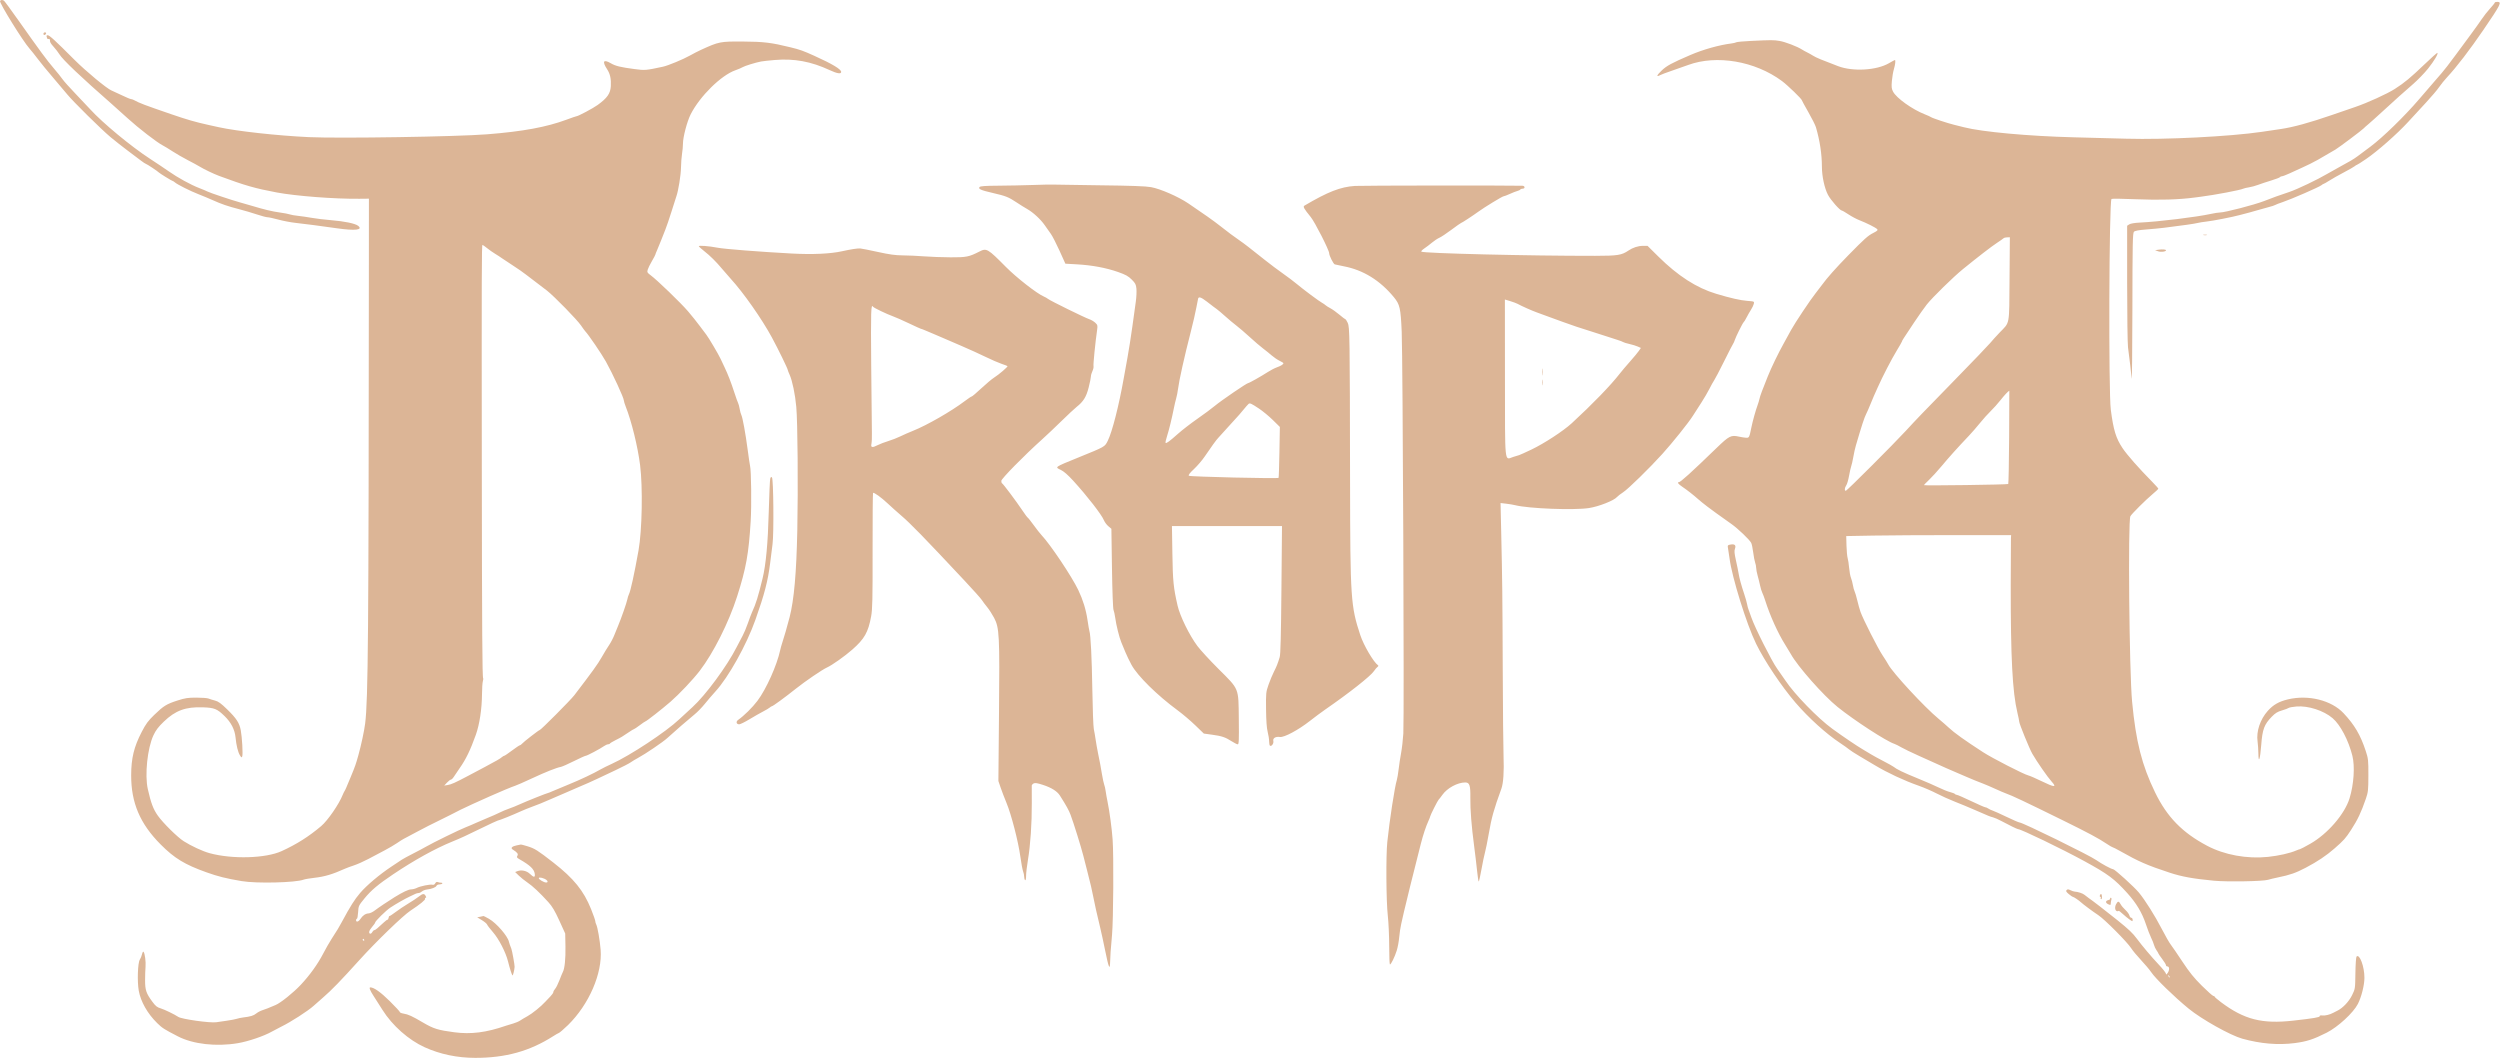<svg width="2623" height="1110" viewBox="0 0 2623 1110" fill="none" xmlns="http://www.w3.org/2000/svg">
<path fill-rule="evenodd" clip-rule="evenodd" d="M0.033 1.004C-1.029 2.723 24.072 43.266 30.957 50.951C32.681 52.876 36.641 57.843 39.757 61.988C42.873 66.134 50.067 74.911 55.744 81.494C61.421 88.077 68.06 95.935 70.496 98.957C76.409 106.288 106.305 135.802 116.075 143.951C120.361 147.526 128.187 153.689 133.467 157.646C138.746 161.603 145.162 166.44 147.723 168.396C150.285 170.351 152.705 171.951 153.102 171.951C153.862 171.951 165.707 179.811 166.566 180.885C167.28 181.778 180.559 189.951 181.295 189.951C181.632 189.951 182.619 190.579 183.487 191.347C186.027 193.594 199.848 200.528 208.283 203.788C212.564 205.443 219.216 208.215 223.066 209.949C232.458 214.178 238.889 216.387 250.65 219.424C256.074 220.825 264.528 223.317 269.437 224.961C274.345 226.606 279.42 227.951 280.714 227.952C282.007 227.952 287.116 229.057 292.066 230.408C297.016 231.758 305.116 233.303 310.066 233.842C319.645 234.884 336.374 237.071 353.566 239.529C372.631 242.255 381.097 241.287 375.834 236.984C372.801 234.504 361.51 232.147 347.066 230.979C340.466 230.445 331.466 229.358 327.066 228.563C322.666 227.769 316.212 226.829 312.723 226.475C309.234 226.12 305.339 225.435 304.067 224.951C302.795 224.468 298.086 223.57 293.603 222.956C285.524 221.85 277.57 219.947 264.066 215.888C260.216 214.731 254.591 213.113 251.566 212.293C243.88 210.21 220.032 202.234 217.862 201.021C216.874 200.47 212.916 198.808 209.066 197.329C200.274 193.952 186.19 186.228 177.066 179.78C173.216 177.06 164.441 171.182 157.566 166.72C137.608 153.766 107.582 128.921 94.566 114.591C91.541 111.261 84.352 103.643 78.59 97.664C72.828 91.684 66.984 85.14 65.604 83.121C64.223 81.103 60.013 75.851 56.247 71.451C49.072 63.067 42.728 54.462 19.386 21.451C11.608 10.451 4.754 1.12 4.155 0.716C2.589 -0.34 0.786 -0.214 0.033 1.004ZM2617.56 2.701C2617.56 3.114 2615.31 5.926 2612.57 8.951C2609.82 11.976 2605.93 16.926 2603.92 19.951C2601.91 22.976 2596.28 30.851 2591.41 37.451C2565.02 73.244 2566.16 71.763 2555.06 84.451C2552.65 87.201 2545.09 95.976 2538.26 103.951C2522.79 122.017 2500.12 144.111 2487.03 153.883C2481.55 157.97 2475.49 162.491 2473.57 163.928C2469.53 166.938 2465.1 169.571 2454.57 175.217C2450.44 177.427 2444.59 180.708 2441.57 182.508C2431.75 188.346 2410.27 198.601 2402.07 201.361C2389.39 205.626 2386.71 206.594 2375.57 210.909C2365.01 215 2334.36 222.951 2329.15 222.951C2327.61 222.951 2323.36 223.609 2319.71 224.414C2304.6 227.741 2264.8 232.611 2245.13 233.539C2239.69 233.796 2235.34 234.525 2234 235.405L2231.79 236.848V297.15C2231.79 330.315 2232.21 360.601 2232.71 364.451C2234.49 377.992 2235.84 389.527 2236.51 396.951C2236.88 401.076 2237.24 368.498 2237.31 324.556C2237.41 254.772 2237.62 244.47 2238.94 243.152C2239.98 242.109 2243.94 241.376 2251.76 240.78C2257.98 240.306 2266.44 239.494 2270.57 238.977C2291.18 236.392 2302.39 234.791 2305.57 233.98C2307.49 233.488 2311.77 232.8 2315.07 232.452C2321.68 231.754 2342.54 227.664 2350.19 225.565C2352.87 224.828 2357.32 223.659 2360.07 222.967C2362.82 222.274 2367.09 221.066 2369.57 220.281C2372.04 219.496 2376.74 218.186 2380 217.371C2383.27 216.555 2386.42 215.541 2387 215.117C2387.59 214.694 2391.22 213.298 2395.07 212.017C2403.92 209.068 2433.55 196.154 2435.64 194.326C2436.51 193.57 2437.52 192.951 2437.87 192.951C2438.23 192.951 2440.93 191.415 2443.86 189.537C2446.8 187.66 2453.67 183.776 2459.13 180.907C2464.6 178.037 2469.78 175.073 2470.64 174.32C2471.51 173.567 2472.52 172.951 2472.87 172.951C2473.23 172.951 2477.53 170.222 2482.42 166.886C2494.47 158.679 2515 140.588 2526.57 127.996C2531.79 122.307 2540.48 112.882 2545.88 107.051C2551.27 101.221 2557.21 94.201 2559.07 91.451C2560.93 88.701 2564.75 83.976 2567.57 80.951C2577.52 70.26 2591.37 52.205 2605.36 31.7C2624 4.376 2625.2 1.951 2620.07 1.951C2618.69 1.951 2617.56 2.288 2617.56 2.701ZM45.566 35.534C45.566 37.3 47.719 36.993 48.337 35.139C48.555 34.485 48.02 33.951 47.149 33.951C46.278 33.951 45.566 34.663 45.566 35.534ZM48.959 38.533C49.293 39.403 49.566 40.303 49.566 40.533C49.566 40.763 50.241 40.951 51.066 40.951C51.891 40.951 52.513 41.288 52.448 41.701C52.108 43.85 52.904 45.369 56.387 49.223C58.488 51.549 61.159 55.026 62.322 56.951C65.744 62.618 85.527 81.417 117.042 108.951C120.504 111.976 128.141 118.833 134.013 124.189C145.186 134.38 164.58 149.37 170.566 152.441C172.491 153.428 177.216 156.297 181.066 158.816C184.916 161.336 192.116 165.483 197.066 168.033C202.016 170.583 207.641 173.642 209.566 174.83C213.918 177.517 224.285 182.483 229.864 184.553C256.973 194.612 267.658 197.68 290.431 201.945C310.579 205.718 351.275 208.823 377.066 208.555L387.066 208.451L387.021 281.451C386.782 668.655 386.251 733.752 383.123 759.082C382.181 766.711 378.928 781.927 375.989 792.451C373.37 801.83 372.542 804.188 368.084 814.951C362.901 827.464 362.464 828.462 361.516 829.951C360.991 830.776 360.115 832.576 359.57 833.951C355.652 843.831 343.905 860.877 336.965 866.752C324.052 877.684 311.358 885.72 295.566 892.96C278.825 900.635 243.679 901.651 219.896 895.146C212.587 893.147 200.571 887.587 192.678 882.551C186.105 878.357 170.935 863.354 165.571 855.741C160.793 848.961 158.423 842.674 155.093 827.951C151.735 813.102 154.663 785.033 160.979 771.51C163.488 766.139 166.076 762.721 171.799 757.217C184.101 745.385 194.692 741.496 212.901 742.125C224.971 742.542 227.821 743.702 235.719 751.413C242.431 757.966 246.289 765.449 247.097 773.48C247.972 782.179 249.626 789.001 251.678 792.376C253.239 794.943 253.571 795.101 254.163 793.558C255.013 791.344 253.981 773.334 252.587 766.027C251.141 758.448 248.041 753.707 238.382 744.3C231.798 737.887 229.058 735.907 225.539 735.016C223.079 734.392 220.032 733.448 218.769 732.917C217.506 732.386 211.773 731.951 206.031 731.951C197.174 731.951 194.185 732.404 186.328 734.938C174.71 738.685 171.597 740.607 161.842 750.05C155.394 756.293 153.036 759.498 148.634 768.009C140.531 783.673 137.659 795.528 137.624 813.451C137.568 842.339 146.917 864.265 168.558 886.001C183.013 900.519 193.866 907.124 216.576 915.223C228.912 919.622 236.966 921.633 253.566 924.46C269.066 927.1 310.117 926.13 318.566 922.925C319.941 922.403 324.952 921.547 329.701 921.022C340.469 919.831 349.034 917.282 362.066 911.388C363.716 910.642 367.894 909.104 371.35 907.969C374.806 906.835 381.556 903.836 386.35 901.305C391.144 898.774 398.891 894.68 403.566 892.207C408.241 889.734 414.091 886.295 416.566 884.564C419.041 882.833 422.191 880.839 423.566 880.133C424.941 879.426 431.466 875.954 438.066 872.417C444.666 868.879 454.341 863.95 459.566 861.463C464.791 858.976 470.416 856.185 472.066 855.262C476.52 852.77 489.231 846.555 496.066 843.527C501.755 841.006 503.926 840.031 514.566 835.213C523.426 831.201 538.111 825.092 540.566 824.396C541.941 824.006 549.789 820.556 558.006 816.729C572.751 809.862 583.69 805.514 588.566 804.583C589.941 804.321 596.088 801.596 602.227 798.528C608.365 795.461 613.933 792.951 614.599 792.951C615.961 792.951 629.643 785.707 633.72 782.826C635.18 781.795 637.066 780.951 637.911 780.951C638.756 780.951 639.691 780.558 639.988 780.077C640.285 779.596 642.899 778.023 645.797 776.581C651.671 773.658 652.999 772.865 659.818 768.201C662.432 766.413 664.866 764.951 665.227 764.951C665.589 764.951 668.268 763.151 671.182 760.951C674.096 758.751 676.729 756.951 677.032 756.951C678.018 756.951 694.613 743.982 703.452 736.303C712.592 728.364 727.01 713.121 734.118 703.884C748.433 685.28 764.703 652.939 773.324 625.951C782.833 596.183 785.544 581.156 787.631 546.65C788.625 530.213 788.188 493.124 786.949 488.759C786.684 487.829 785.589 480.404 784.514 472.259C782.185 454.613 779.139 437.903 777.779 435.317C777.24 434.291 776.465 431.443 776.058 428.989C775.652 426.536 774.934 423.836 774.463 422.989C773.992 422.143 772.217 417.176 770.518 411.951C766.973 401.049 763.706 392.612 760.258 385.451C758.933 382.701 757.028 378.651 756.024 376.451C753.968 371.949 743.227 353.782 741.07 351.159C740.298 350.22 737.281 346.203 734.366 342.232C731.451 338.262 725.852 331.259 721.924 326.671C714.354 317.828 689.395 293.742 682.704 288.821C679.101 286.171 678.801 285.618 679.553 282.995C680.01 281.401 682 277.34 683.975 273.971C685.95 270.601 687.566 267.56 687.566 267.213C687.566 266.866 688.393 264.753 689.403 262.517C690.413 260.281 692.271 255.751 693.532 252.451C694.792 249.151 696.837 243.976 698.075 240.951C699.314 237.926 702.226 229.376 704.548 221.951C706.869 214.526 709.17 207.326 709.661 205.951C711.757 200.073 714.369 183.797 714.5 175.79C714.578 171.027 715.072 164.502 715.598 161.29C716.124 158.079 716.557 153.342 716.56 150.765C716.569 143.818 720.89 127.367 724.654 119.951C734.302 100.941 756.627 78.941 771.566 73.721C774.591 72.665 777.966 71.23 779.066 70.535C781.202 69.183 792.779 65.609 798.566 64.514C800.491 64.15 806.991 63.441 813.011 62.939C833.299 61.246 851.107 64.532 870.405 73.529C878.316 77.218 882.566 77.891 882.566 75.457C882.566 72.671 873.342 67.13 854.566 58.639C842.517 53.189 839.624 52.159 829.066 49.56C809.352 44.707 801.109 43.711 779.566 43.578C755.631 43.43 754.392 43.674 735.566 52.265C732.541 53.646 727.259 56.362 723.828 58.302C716.837 62.254 700.907 68.842 695.566 69.988C677.437 73.88 676.804 73.933 665.714 72.47C651.012 70.531 645.766 69.248 640.888 66.395C633.056 61.814 631.525 64.366 637.056 72.782C640.149 77.488 641.331 82.934 640.881 90.41C640.414 98.158 637.135 102.835 627.034 110.155C622.283 113.597 606.604 121.945 604.868 121.956C604.427 121.959 599.823 123.541 594.638 125.472C573.448 133.362 548.671 137.941 511.066 140.914C479.369 143.421 356.295 145.371 324.066 143.878C291.132 142.352 248.496 137.657 229.566 133.473C228.191 133.169 223.241 132.075 218.566 131.043C205.011 128.05 196.099 125.485 180.066 119.963C150.387 109.739 146.833 108.391 140.33 104.887C139.375 104.372 138.025 103.947 137.33 103.942C136.635 103.938 132.241 102.088 127.566 99.833C122.891 97.577 118.135 95.373 116.997 94.935C112.238 93.103 90.141 74.79 77.96 62.584C58.019 42.602 51.861 36.951 50.028 36.951C48.911 36.951 48.554 37.478 48.959 38.533ZM1836.99 42.943C1829.25 43.312 1822.37 43.951 1821.71 44.362C1821.04 44.774 1818.83 45.315 1816.78 45.565C1804.06 47.124 1786.95 51.924 1773.57 57.69C1753.86 66.179 1748.75 68.94 1743.47 73.952C1738.19 78.961 1737.4 81.181 1741.72 78.869C1743 78.184 1748.32 76.172 1753.55 74.397C1758.79 72.622 1766.75 69.818 1771.26 68.166C1801.09 57.231 1841.38 64.121 1869.57 84.978C1875.53 89.395 1890.57 103.935 1890.57 105.293C1890.57 105.612 1893.61 111.185 1897.33 117.677C1901.05 124.168 1904.61 131.273 1905.26 133.465C1909.41 147.658 1911.51 161.57 1911.55 175.091C1911.57 185.021 1914.28 197.502 1917.89 204.397C1920.83 210.01 1930.52 220.951 1932.54 220.951C1933.03 220.951 1936.13 222.746 1939.43 224.94C1942.73 227.134 1947.83 229.855 1950.75 230.987C1958.45 233.971 1968.3 238.929 1969.58 240.465C1970.44 241.504 1969.56 242.35 1965.5 244.389C1959.9 247.204 1956.34 250.378 1939.12 267.951C1926.43 280.907 1916.67 291.891 1911.72 298.789C1909.89 301.353 1906.83 305.35 1904.93 307.67C1899.96 313.751 1883.16 338.935 1879.21 346.235C1877.36 349.654 1873.81 356.123 1871.32 360.611C1865.51 371.09 1858.59 385.421 1854.74 394.951C1849.11 408.886 1846.68 415.439 1846.05 418.451C1845.7 420.101 1844.83 423.026 1844.11 424.951C1842.08 430.377 1838.89 441.826 1837.55 448.451C1835.41 459.049 1835.2 459.469 1831.97 459.287C1830.37 459.197 1827.06 458.678 1824.61 458.133C1816.17 456.259 1814.28 457.204 1801.12 469.928C1773.82 496.317 1763.18 505.951 1761.33 505.951C1759.43 505.951 1760.92 507.916 1764.82 510.544C1770.06 514.08 1776.91 519.43 1781.56 523.613C1783.49 525.352 1787.95 528.952 1791.47 531.613C1797.48 536.158 1801.43 539.008 1816.79 549.9C1823.53 554.675 1835.53 566.149 1837.35 569.551C1837.96 570.693 1838.91 575.207 1839.46 579.582C1840.01 583.957 1840.93 588.784 1841.51 590.309C1842.09 591.834 1842.57 594.304 1842.57 595.798C1842.57 597.293 1843.26 600.976 1844.12 603.983C1844.97 606.99 1846.14 611.701 1846.71 614.45C1847.28 617.199 1848.32 620.574 1849.01 621.95C1849.71 623.326 1851.06 626.926 1852.02 629.951C1857.11 645.996 1865.39 664.331 1873.02 676.451C1875.44 680.301 1878.08 684.655 1878.88 686.126C1885.86 698.924 1913.21 729.899 1928.07 741.822C1945.88 756.123 1979.35 777.845 1987.62 780.468C1988.86 780.861 1992 782.437 1994.6 783.97C1997.2 785.504 2005.57 789.549 2013.2 792.959C2020.82 796.37 2029.99 800.495 2033.57 802.125C2040.63 805.346 2042.3 806.084 2053.57 810.926C2057.69 812.699 2062.53 814.781 2064.32 815.551C2070.13 818.054 2073.96 819.611 2080.07 821.95C2083.37 823.214 2089.44 825.81 2093.57 827.72C2097.69 829.629 2102.7 831.775 2104.71 832.489C2111.37 834.863 2123.6 840.641 2163.98 860.509C2191.15 873.873 2201.99 879.68 2210.59 885.469C2213.44 887.384 2216.13 888.951 2216.58 888.951C2217.02 888.951 2220.46 890.694 2224.23 892.825C2243.91 903.978 2253.02 907.954 2276.57 915.673C2289.25 919.831 2301.05 921.964 2322.9 924.047C2336.63 925.355 2374.34 924.721 2379.57 923.093C2381.49 922.493 2386.22 921.362 2390.07 920.579C2402.6 918.029 2408.75 915.885 2419.15 910.431C2431.35 904.032 2440.8 897.709 2449.38 890.197C2459.2 881.601 2461.12 879.451 2466.8 870.661C2473.73 859.951 2477.37 852.27 2482.29 837.951C2484.66 831.06 2484.87 829.072 2484.9 813.451C2484.93 797.479 2484.77 795.937 2482.14 787.951C2476.6 771.141 2470.44 760.619 2458.92 748.34C2446.12 734.693 2421.88 728.661 2400.44 733.792C2391.06 736.037 2385.13 739.416 2379.43 745.763C2371.36 754.751 2367.14 767.392 2368.65 778.032C2369.07 781.012 2369.45 786.578 2369.49 790.401C2369.61 801.877 2371.35 796.711 2372.5 781.483C2373.72 765.201 2375.62 760.105 2383.52 751.999C2387.26 748.161 2389.6 746.712 2394.19 745.396C2397.42 744.468 2400.59 743.291 2401.23 742.779C2401.87 742.268 2405.54 741.585 2409.38 741.263C2421.66 740.234 2438.02 745.509 2447.36 753.507C2455.51 760.479 2464.01 776.637 2468.1 792.903C2470.9 804.02 2469.64 823.021 2465.14 837.653C2460.07 854.151 2442.06 874.972 2424 885.234C2418.47 888.378 2413.58 890.951 2413.15 890.951C2412.72 890.951 2410.95 891.571 2409.22 892.328C2402.76 895.15 2390.72 897.881 2379.64 899.036C2357.57 901.337 2333.92 897.019 2315.67 887.355C2289.68 873.601 2273.66 857.172 2261.15 831.451C2247.27 802.918 2240.96 778.048 2237.02 736.424C2234 704.505 2232.54 546.328 2235.22 541.587C2236.69 538.993 2251.28 524.478 2258.48 518.451C2261.77 515.701 2264.48 513.143 2264.51 512.766C2264.54 512.389 2261.75 509.23 2258.32 505.746C2243.96 491.193 2231.75 477.33 2226.94 470.129C2220.05 459.801 2217.44 451.262 2214.66 429.951C2212.18 410.921 2212.84 211.274 2215.39 208.724C2215.79 208.324 2227.58 208.477 2241.59 209.063C2265.61 210.069 2286.07 209.464 2302.57 207.261C2305.04 206.93 2308.08 206.531 2309.32 206.373C2323.72 204.542 2350.76 199.418 2353.57 197.989C2354.39 197.569 2357.09 196.924 2359.57 196.557C2362.04 196.189 2366.32 195.031 2369.07 193.982C2371.82 192.934 2378 190.884 2382.81 189.426C2387.62 187.969 2391.81 186.366 2392.12 185.864C2392.43 185.362 2393.35 184.951 2394.17 184.951C2394.98 184.951 2398.67 183.555 2402.36 181.849C2406.05 180.142 2411.99 177.419 2415.57 175.798C2419.14 174.176 2422.85 172.422 2423.82 171.9C2424.78 171.378 2426.58 170.431 2427.82 169.796C2429.05 169.16 2430.74 168.28 2431.57 167.839C2433.42 166.848 2445.89 159.604 2450.38 156.91C2454.28 154.57 2478.61 136.28 2480.07 134.595C2480.62 133.959 2482.64 132.143 2484.57 130.559C2486.49 128.975 2492.78 123.353 2498.53 118.065C2514.38 103.516 2521.38 97.226 2531.53 88.451C2536.61 84.051 2543.81 76.626 2547.53 71.951C2553.95 63.865 2558.37 56.426 2557.36 55.411C2557.1 55.154 2550.91 60.677 2543.6 67.684C2529.1 81.575 2522.51 87.029 2512.57 93.359C2504.38 98.569 2484.13 107.794 2471.07 112.266C2465.57 114.149 2454.54 117.938 2446.57 120.686C2422.82 128.867 2406.21 133.421 2392.96 135.382C2387.52 136.186 2378.57 137.511 2373.07 138.326C2339.93 143.237 2271.64 146.699 2230.95 145.53C2218.92 145.184 2193.99 144.521 2175.57 144.056C2128.49 142.869 2079.53 138.389 2060.73 133.549C2057.62 132.746 2052.82 131.545 2050.07 130.88C2043.5 129.291 2027.34 123.928 2026.06 122.913C2025.51 122.475 2022.59 121.149 2019.56 119.965C2006.35 114.793 1989.75 102.942 1986.19 96.133C1984.63 93.15 1984.42 91.283 1984.95 85C1985.3 80.848 1986.26 75.242 1987.08 72.542C1988.51 67.804 1989.04 62.951 1988.12 62.951C1987.87 62.951 1985.06 64.472 1981.87 66.331C1968.97 73.843 1944.15 75.298 1928.65 69.451C1911.93 63.144 1905.58 60.502 1902.57 58.611C1900.64 57.403 1897.72 55.763 1896.07 54.968C1894.42 54.173 1891.94 52.803 1890.57 51.922C1885.58 48.728 1872.93 43.892 1867.07 42.938C1860.67 41.898 1858.86 41.898 1836.99 42.943ZM1084.07 194.076C1074.17 194.42 1057.68 194.758 1047.44 194.826C1033.56 194.919 1028.54 195.281 1027.74 196.242C1026.08 198.237 1029.07 199.573 1041.66 202.473C1055.25 205.602 1058.2 206.771 1066.57 212.354C1070.14 214.738 1075.12 217.846 1077.64 219.259C1083.9 222.778 1091.89 230.137 1096.15 236.312C1098.1 239.138 1101 243.251 1102.6 245.451C1104.19 247.651 1108.26 255.574 1111.65 263.057L1117.79 276.664L1129.93 277.345C1145.71 278.231 1160.63 281.01 1173.01 285.37C1181.1 288.217 1183.79 289.701 1187.4 293.312C1191.26 297.172 1191.91 298.435 1192.34 302.986C1192.62 305.865 1192.33 311.872 1191.71 316.336C1191.08 320.799 1189.44 332.695 1188.05 342.771C1186.66 352.847 1184.37 367.472 1182.94 375.271C1181.52 383.07 1179.75 392.826 1179.02 396.951C1173.87 425.909 1166.87 453.305 1162.28 462.451C1159.05 468.891 1159.8 468.466 1131.57 479.947C1106 490.341 1106.52 489.979 1112.96 493.007C1116.08 494.474 1120.42 498.248 1125.98 504.329C1140.59 520.308 1155.86 539.982 1158.29 545.951C1159.07 547.876 1161.14 550.656 1162.89 552.128L1166.07 554.805L1166.68 596.128C1167.03 620.262 1167.71 638.491 1168.3 639.951C1168.86 641.326 1169.65 644.926 1170.05 647.951C1171.11 655.838 1174.3 668.708 1176.49 673.951C1177.53 676.426 1179.49 681.151 1180.84 684.451C1182.2 687.751 1185.06 693.664 1187.19 697.591C1193.46 709.144 1214.09 729.476 1235.57 745.277C1240.79 749.121 1249.12 756.181 1254.07 760.965L1263.07 769.664L1271.57 770.824C1281.88 772.232 1285.6 773.472 1292.18 777.701C1294.96 779.488 1297.88 780.951 1298.65 780.952C1299.84 780.953 1300.02 776.79 1299.76 754.702C1299.37 721.073 1300.49 723.825 1278.38 701.774C1269.38 692.796 1259.44 681.989 1256.28 677.758C1247.9 666.526 1238.04 646.426 1235.52 635.429C1231.17 616.457 1230.52 609.907 1230.06 580.701L1229.6 551.951L1287.33 551.95H1345.07L1344.47 618.7C1344.05 666.5 1343.54 686.587 1342.67 689.451C1340.58 696.351 1339.42 699.285 1336.52 704.966C1334.97 707.999 1332.45 714.074 1330.92 718.466C1328.25 726.15 1328.16 727.123 1328.34 744.258C1328.48 756.333 1329.03 763.944 1330.05 767.902C1330.88 771.113 1331.57 775.561 1331.57 777.786C1331.57 780.012 1331.98 782.089 1332.48 782.401C1334.15 783.427 1336.6 779.951 1335.98 777.461C1335.23 774.495 1338.44 772.55 1342.93 773.238C1347.27 773.901 1362.25 765.901 1374.09 756.6C1379.09 752.668 1386.44 747.201 1390.42 744.451C1415.61 727.045 1437.79 709.573 1441.47 704.225C1442.9 702.149 1444.68 700.061 1445.44 699.584C1446.19 699.107 1446.4 698.432 1445.9 698.084C1441.13 694.743 1430.77 677.126 1427.2 666.308C1417.19 635.887 1416.68 628.222 1416.48 505.451C1416.24 351.328 1416.12 343.041 1414.01 338.701C1413.01 336.639 1411.92 334.951 1411.59 334.951C1411.25 334.951 1408.44 332.813 1405.34 330.201C1402.25 327.589 1397.99 324.552 1395.89 323.453C1393.79 322.355 1391.47 320.889 1390.74 320.197C1390.01 319.504 1388.43 318.425 1387.24 317.799C1384.26 316.238 1367.29 303.598 1360.57 297.935C1357.54 295.388 1351.02 290.467 1346.07 287C1341.12 283.533 1332.79 277.291 1327.57 273.128C1311.21 260.101 1305.2 255.445 1301.07 252.626C1295.12 248.569 1287.76 243.085 1280.51 237.322C1274.06 232.184 1262.27 223.827 1246.82 213.436C1236.23 206.309 1217.54 198.147 1207.69 196.347C1202.21 195.345 1186.84 194.798 1153.07 194.403C1127.22 194.101 1105.17 193.764 1104.07 193.653C1102.97 193.542 1093.97 193.732 1084.07 194.076ZM1421.57 195.079C1406.39 196.082 1393.25 201.214 1368.6 215.764C1366.87 216.78 1368.04 218.874 1375.22 227.693C1379.6 233.07 1394.57 262.487 1394.57 265.719C1394.57 268.162 1398.98 276.947 1400.44 277.4C1401.33 277.679 1405.6 278.579 1409.91 279.4C1430.25 283.266 1447.88 294.142 1462.44 311.801C1468.72 319.427 1469.59 323.255 1470.66 347.951C1471.83 374.969 1473.37 753.39 1472.38 769.535C1471.97 776.089 1470.93 785.276 1470.05 789.951C1469.17 794.626 1468.01 802.276 1467.47 806.951C1466.92 811.626 1466.06 816.801 1465.54 818.451C1463.33 825.479 1457.91 860.788 1455.55 883.451C1454.06 897.812 1454.37 945.583 1456.06 960.451C1456.86 967.601 1457.54 982.113 1457.55 992.701C1457.56 1003.29 1457.9 1011.95 1458.32 1011.95C1459.48 1011.95 1463.32 1004.1 1465.44 997.395C1466.5 994.064 1467.67 987.764 1468.04 983.395C1468.42 979.026 1469.36 972.751 1470.14 969.451C1470.91 966.151 1472.18 960.526 1472.96 956.951C1474.35 950.552 1483.27 914.606 1490.7 885.451C1493.1 876.025 1496.09 867.046 1498.69 861.385C1499.72 859.149 1500.57 856.988 1500.57 856.583C1500.57 855.51 1508.61 839.55 1509.46 838.955C1509.85 838.678 1511.62 836.4 1513.4 833.893C1518.4 826.829 1529.28 820.951 1537.33 820.951C1541.87 820.951 1542.87 823.939 1542.69 836.951C1542.53 849.371 1543.88 866.754 1546.63 887.451C1547.72 895.701 1549.13 907.514 1549.76 913.701C1550.39 919.889 1551.16 924.951 1551.48 924.95C1551.8 924.95 1553.09 919.185 1554.35 912.141C1555.6 905.096 1557.27 897.109 1558.05 894.391C1558.84 891.674 1560.6 882.926 1561.98 874.951C1564.96 857.714 1567.34 849.185 1575.25 827.504C1577.33 821.811 1578.15 809.507 1577.52 793.451C1577.21 785.751 1576.84 745.026 1576.68 702.951C1576.38 623.689 1576.21 609.083 1575.06 558.117L1574.37 527.783L1580.22 528.456C1583.43 528.826 1587.7 529.543 1589.71 530.049C1603.84 533.619 1651.13 535.461 1667.07 533.061C1677.33 531.516 1693.5 525.151 1696.57 521.444C1697.35 520.511 1700.25 518.273 1703.02 516.471C1708.32 513.027 1730.46 491.384 1744.1 476.324C1754.87 464.42 1771.56 443.577 1776.13 436.329C1778.17 433.096 1782.18 426.851 1785.05 422.451C1787.92 418.051 1791.73 411.526 1793.53 407.951C1795.32 404.376 1797.58 400.326 1798.54 398.951C1799.51 397.576 1804.2 388.605 1808.97 379.014C1813.73 369.424 1818.01 361.099 1818.48 360.514C1818.94 359.93 1819.66 358.326 1820.07 356.951C1821.07 353.609 1828.54 338.592 1829.52 337.955C1829.95 337.678 1831.32 335.436 1832.57 332.973C1833.82 330.511 1835.87 326.911 1837.14 324.973C1838.41 323.036 1839.73 320.281 1840.08 318.851C1840.7 316.265 1840.67 316.247 1833.39 315.685C1825.96 315.112 1815.97 312.841 1800.57 308.229C1780.06 302.09 1760.32 289.364 1739.84 269.072L1728.61 257.951H1723.71C1718.74 257.951 1713.11 259.787 1708.57 262.886C1701.47 267.729 1697.25 268.396 1673.57 268.424C1604.76 268.506 1493.17 265.807 1491.28 264.016C1490.84 263.606 1492.19 262.137 1494.28 260.752C1496.36 259.367 1500.05 256.572 1502.47 254.54C1504.9 252.509 1508.35 250.231 1510.16 249.478C1511.96 248.725 1517.69 244.923 1522.89 241.03C1528.09 237.137 1532.62 233.951 1532.95 233.951C1533.64 233.951 1545.21 226.382 1551.07 222.103C1557.29 217.552 1576.33 205.951 1577.58 205.951C1578.19 205.951 1581.13 204.838 1584.1 203.477C1587.08 202.116 1590.65 200.716 1592.05 200.366C1593.44 200.016 1594.83 199.329 1595.13 198.84C1595.44 198.351 1596.56 197.951 1597.62 197.951C1600.38 197.951 1600.08 194.964 1597.32 194.893C1580.5 194.457 1428.54 194.618 1421.57 195.079ZM2311.82 246.64C2312.78 246.892 2314.35 246.892 2315.32 246.64C2316.28 246.389 2315.49 246.183 2313.57 246.183C2311.64 246.183 2310.85 246.389 2311.82 246.64ZM2108.4 292.746C2108.02 342.734 2108.99 337.501 2098 348.951C2094.57 352.526 2090.09 357.476 2088.05 359.951C2086 362.426 2069.39 379.751 2051.13 398.451C2016.56 433.851 2011.35 439.271 1999.32 452.316C1986.35 466.38 1937.74 514.951 1936.64 514.951C1935.07 514.951 1935.33 511.733 1937.11 509.193C1937.96 507.981 1939.27 503.493 1940.03 499.22C1940.78 494.947 1941.83 490.326 1942.35 488.951C1942.87 487.576 1943.84 483.301 1944.5 479.451C1945.16 475.601 1946.36 470.201 1947.17 467.451C1953.47 445.996 1956.07 438.034 1957.96 434.411C1958.81 432.783 1960.68 428.526 1962.12 424.951C1963.56 421.376 1965.34 417.101 1966.08 415.451C1966.83 413.801 1968.64 409.751 1970.11 406.451C1975.22 394.964 1984.59 376.847 1990.06 367.871C1993.09 362.901 1995.57 358.548 1995.57 358.197C1995.57 357.496 1996.38 356.224 2008.54 337.951C2013.12 331.076 2019 322.751 2021.62 319.451C2027.47 312.066 2049.47 290.53 2059.43 282.435C2075.57 269.324 2089.36 258.683 2095.07 254.941C2098.37 252.775 2101.52 250.564 2102.07 250.027C2102.62 249.49 2104.34 249.028 2105.9 249.001L2108.74 248.951L2108.4 292.746ZM510.963 260.285C513.22 262.119 517.091 264.836 519.566 266.323C522.041 267.81 525.191 269.865 526.566 270.89C527.941 271.914 533.116 275.344 538.066 278.513C543.016 281.682 549.075 285.889 551.53 287.863C553.985 289.836 558.765 293.476 562.152 295.951C565.539 298.426 570.848 302.476 573.949 304.951C581.919 311.311 605.509 335.484 609.569 341.451C611.44 344.201 613.442 346.939 614.018 347.536C617.396 351.034 631.133 371.189 635.701 379.349C642.885 392.181 654.566 417.509 654.566 420.253C654.566 421.04 655.435 423.882 656.498 426.568C662.629 442.066 669.109 468.438 671.581 487.951C674.519 511.137 673.693 556.461 669.95 577.451C665.603 601.832 661.577 620.251 659.898 623.451C659.32 624.551 658.551 627.014 658.187 628.924C657.522 632.425 651.717 649.044 648.573 656.451C647.639 658.651 645.828 663.101 644.548 666.339C643.269 669.578 640.795 674.303 639.052 676.839C637.309 679.376 633.767 685.182 631.182 689.742C627.112 696.919 621.722 704.397 602.56 729.451C598.661 734.548 567.416 765.951 566.243 765.951C565.356 765.951 549.215 778.464 547.615 780.392C546.903 781.25 545.912 781.951 545.412 781.951C544.912 781.951 541.214 784.426 537.195 787.451C533.176 790.476 529.513 792.951 529.056 792.951C528.598 792.951 527.513 793.58 526.645 794.35C524.818 795.967 520.451 798.488 508.566 804.786C503.891 807.263 496.016 811.437 491.066 814.063C477.611 821.2 473.425 823.072 469.566 823.676L466.066 824.224L469.003 821.088C470.618 819.362 472.487 817.951 473.154 817.951C473.822 817.951 475.271 816.488 476.374 814.701C477.477 812.914 480.136 808.976 482.282 805.951C488.751 796.836 493.558 786.918 499.247 770.951C503.166 759.951 505.622 743.687 505.727 728.042C505.765 722.317 506.154 716.389 506.59 714.868C507.026 713.346 507.178 711.896 506.927 711.646C506.014 710.732 505.707 663.039 505.522 493.451C505.295 284.769 505.377 256.951 506.213 256.951C506.569 256.951 508.706 258.451 510.963 260.285ZM733.237 258.403C733.487 258.979 736 261.251 738.822 263.451C744.981 268.252 751.468 274.677 757.566 282.017C760.041 284.996 764.127 289.687 766.646 292.442C780.016 307.064 799.387 334.683 809.896 354.106C816.544 366.393 826.566 386.956 826.566 388.308C826.566 388.674 827.43 390.88 828.486 393.212C831.314 399.454 834.297 413.875 835.466 426.951C836.9 443.007 837.459 511.127 836.527 556.451C835.606 601.25 833.137 629.193 828.484 647.451C826.289 656.067 822.103 670.587 820.412 675.451C819.839 677.101 819.034 680.026 818.624 681.951C815.221 697.918 803.96 723.04 794.696 735.329C789.435 742.309 780.666 750.966 774.441 755.326C771.88 757.12 772.568 759.951 775.565 759.951C776.698 759.951 781.55 757.572 786.346 754.663C791.142 751.755 797.541 748.105 800.566 746.552C803.591 744.998 806.776 743.103 807.645 742.339C808.513 741.576 809.532 740.951 809.91 740.951C810.934 740.951 823.74 731.585 834.957 722.632C844.862 714.726 862.769 702.521 867.68 700.329C872.897 698 886.251 688.56 894.192 681.586C907.015 670.327 910.928 663.429 913.996 646.678C915.363 639.216 915.591 628.932 915.526 577.82C915.484 544.773 915.692 517.492 915.987 517.196C916.88 516.304 924.659 521.9 931.566 528.402C935.141 531.767 941.207 537.205 945.046 540.486C955.475 549.397 968.452 562.722 1012.31 609.551C1021.12 618.956 1029.15 627.956 1030.16 629.551C1031.18 631.146 1033.67 634.476 1035.71 636.951C1037.75 639.426 1041.02 644.482 1042.98 648.186C1048.53 658.705 1048.92 666.138 1048.15 748.951L1047.51 819.451L1049.9 826.451C1051.22 830.301 1053.97 837.501 1056.03 842.451C1061.08 854.639 1068.31 882.584 1070.51 898.451C1071.5 905.601 1072.82 912.718 1073.44 914.266C1074.06 915.814 1074.57 918.375 1074.57 919.957C1074.57 921.539 1075.02 923.111 1075.57 923.451C1076.18 923.832 1076.57 922.098 1076.57 918.921C1076.57 916.09 1077.45 908.526 1078.53 902.112C1081.11 886.732 1082.67 863.891 1082.56 842.656C1082.52 833.193 1082.5 824.904 1082.52 824.236C1082.55 823.568 1083.44 822.555 1084.5 821.985C1085.97 821.201 1088.34 821.568 1094.25 823.497C1103.23 826.423 1109.17 830.159 1112.05 834.695C1118.75 845.223 1121.42 850.059 1123.26 854.951C1126.44 863.4 1134.24 888.457 1136.66 897.951C1137.85 902.626 1139.63 909.601 1140.62 913.451C1144.36 927.999 1145.69 933.671 1147.07 940.951C1148.49 948.45 1150.63 957.967 1154.48 973.951C1155.61 978.626 1157.94 989.426 1159.67 997.951C1163.06 1014.72 1164.49 1018.28 1164.69 1010.4C1164.88 1002.83 1165.3 996.758 1166.74 980.951C1168.17 965.312 1168.58 897.567 1167.36 880.772C1166.52 869.226 1164.1 851.151 1162.09 841.451C1161.29 837.601 1160.37 832.426 1160.05 829.951C1159.72 827.476 1159.06 824.551 1158.58 823.451C1158.1 822.351 1156.99 817.176 1156.11 811.951C1154.31 801.313 1154.35 801.505 1152.09 790.451C1151.19 786.051 1150.04 779.526 1149.53 775.951C1149.03 772.376 1148.17 767.426 1147.63 764.951C1147.09 762.476 1146.39 743.801 1146.07 723.451C1145.55 690.303 1144.34 665.938 1143 662.071C1142.74 661.312 1141.85 656.137 1141.02 650.571C1139.38 639.5 1136.22 629.273 1131.28 618.951C1124.48 604.754 1102.02 571.219 1092.78 561.451C1091.22 559.801 1087.51 555.076 1084.53 550.951C1081.55 546.826 1078.75 543.296 1078.3 543.107C1077.86 542.917 1075.19 539.317 1072.38 535.107C1066.07 525.693 1052.48 507.572 1051.38 507.118C1050.93 506.934 1050.57 505.775 1050.57 504.542C1050.57 502.284 1074.39 478.056 1093.57 460.811C1098.24 456.61 1107.38 447.964 1113.87 441.599C1120.37 435.233 1127.44 428.638 1129.58 426.941C1136.71 421.295 1139.7 416.475 1142.22 406.606C1143.5 401.571 1144.55 396.394 1144.56 395.102C1144.56 393.81 1145.29 391.221 1146.18 389.348C1147.07 387.476 1147.58 385.112 1147.31 384.096C1146.89 382.473 1149.25 358.829 1151.14 345.77C1151.76 341.526 1151.56 340.855 1149.1 338.566C1147.6 337.178 1144.73 335.504 1142.72 334.845C1138.2 333.365 1101.87 315.495 1099.67 313.668C1098.79 312.936 1096.72 311.761 1095.07 311.056C1087.92 308.005 1066.48 291.267 1055.44 280.125C1036.28 260.782 1035.11 260.1 1027.65 263.908C1016.69 269.497 1013.91 270.058 997.428 269.986C988.827 269.949 976.227 269.486 969.428 268.958C962.629 268.429 952.566 267.97 947.066 267.938C939.477 267.894 933.208 267.029 921.066 264.353C912.266 262.413 903.941 260.758 902.566 260.673C899.634 260.494 892.645 261.565 883.616 263.578C871.306 266.321 852.506 267.178 830.595 265.994C797.25 264.193 760.081 261.282 753.066 259.922C743.788 258.124 732.751 257.279 733.237 258.403ZM2265.07 261.937L2261.07 262.475L2264.35 263.674C2267.26 264.736 2272.57 264.037 2272.57 262.592C2272.57 261.739 2268.91 261.42 2265.07 261.937ZM1266.2 316.423C1269.42 318.883 1272.52 321.261 1273.07 321.708C1273.62 322.155 1275.16 323.279 1276.49 324.205C1277.83 325.132 1281.88 328.555 1285.49 331.812C1289.11 335.069 1294.37 339.47 1297.18 341.592C1300 343.715 1306.3 349.119 1311.18 353.601C1316.07 358.084 1322.32 363.444 1325.07 365.512C1327.82 367.581 1331.94 370.908 1334.22 372.906C1336.51 374.903 1340.21 377.418 1342.46 378.494C1344.71 379.571 1346.55 380.733 1346.55 381.079C1346.58 382.24 1343.92 383.914 1339.7 385.404C1337.39 386.217 1333.16 388.404 1330.29 390.264C1323.24 394.828 1310.59 401.951 1309.53 401.951C1308.09 401.951 1281.4 420.186 1274.77 425.698C1271.34 428.557 1263.02 434.722 1256.3 439.399C1249.57 444.076 1240.47 451.101 1236.07 455.01C1226.92 463.139 1223.75 465.464 1222.93 464.647C1222.61 464.331 1223.34 461.016 1224.55 457.282C1226.61 450.908 1229.53 438.869 1231.8 427.451C1232.34 424.701 1233.36 420.426 1234.06 417.951C1234.76 415.476 1235.64 410.976 1236.01 407.951C1237.07 399.253 1242.64 374.27 1249.28 348.451C1251.69 339.101 1254.33 327.626 1255.16 322.951C1255.98 318.276 1256.85 313.889 1257.08 313.201C1257.82 311.006 1260.18 311.837 1266.2 316.423ZM1592.07 318.716C1596.53 321.164 1607.49 326.035 1612.61 327.848C1615.61 328.909 1621.22 330.964 1625.07 332.415C1631.76 334.938 1647.73 340.654 1654.07 342.798C1655.72 343.355 1663.59 345.875 1671.57 348.398C1679.54 350.92 1687.42 353.457 1689.07 354.036C1690.72 354.616 1694.32 355.779 1697.07 356.622C1699.82 357.465 1702.52 358.5 1703.07 358.922C1703.62 359.344 1706.54 360.238 1709.57 360.908C1712.59 361.578 1716.54 362.789 1718.34 363.598L1721.62 365.069L1719.41 368.26C1718.2 370.015 1714 375.051 1710.1 379.451C1706.19 383.851 1701.43 389.471 1699.53 391.939C1690.15 404.096 1670.83 424.055 1649.07 444.068C1640.24 452.187 1620.1 465.334 1606.75 471.699C1600.33 474.764 1594.52 477.382 1593.86 477.517C1593.2 477.651 1590.34 478.53 1587.51 479.47C1578.35 482.513 1579.08 489.65 1579 396.062L1578.93 314.245L1584.5 315.932C1587.56 316.86 1590.97 318.113 1592.07 318.716ZM915.993 321.834C916.699 322.975 930.602 329.643 937.066 331.941C939.816 332.918 947.36 336.245 953.83 339.334C960.3 342.424 965.857 344.951 966.179 344.951C966.501 344.951 968.182 345.56 969.915 346.304C971.648 347.049 975.541 348.69 978.566 349.952C981.591 351.214 986.316 353.235 989.066 354.444C991.816 355.653 1000.59 359.439 1008.57 362.857C1016.54 366.275 1028.02 371.489 1034.07 374.443C1040.12 377.398 1047.66 380.678 1050.83 381.734C1054 382.789 1056.81 383.864 1057.07 384.122C1057.7 384.752 1048.1 392.968 1042.94 396.223C1040.66 397.654 1034.68 402.678 1029.63 407.388C1024.59 412.098 1020.06 415.951 1019.57 415.951C1019.07 415.951 1015.72 418.184 1012.11 420.914C998.096 431.525 972.468 446.23 957.927 452.006C953.684 453.692 947.701 456.317 944.631 457.84C941.561 459.363 935.903 461.571 932.058 462.746C928.212 463.921 923.283 465.798 921.105 466.917C915.136 469.982 913.46 469.682 914.309 465.701C914.691 463.913 914.909 458.851 914.794 454.451C914.679 450.051 914.355 418.214 914.072 383.701C913.598 325.704 913.827 318.329 915.993 321.834ZM1617.88 390.451C1617.88 393.751 1618.07 394.98 1618.29 393.183C1618.51 391.386 1618.51 388.686 1618.28 387.183C1618.05 385.68 1617.87 387.151 1617.88 390.451ZM1617.85 401.451C1617.86 404.201 1618.05 405.207 1618.28 403.687C1618.51 402.167 1618.51 399.917 1618.27 398.687C1618.03 397.457 1617.84 398.701 1617.85 401.451ZM2107.99 458.56C2107.82 485.294 2107.39 507.457 2107.04 507.81C2106.33 508.521 2018.56 509.712 2018.56 509.011C2018.57 508.769 2020.98 506.294 2023.93 503.511C2026.88 500.728 2032.84 494.191 2037.18 488.984C2044.94 479.666 2054.24 469.33 2065.61 457.379C2068.79 454.04 2074.07 447.965 2077.36 443.879C2080.64 439.794 2085.66 434.201 2088.52 431.451C2091.38 428.701 2096.02 423.526 2098.83 419.951C2102.86 414.812 2107.22 410.161 2108.18 409.973C2108.24 409.961 2108.16 431.825 2107.99 458.56ZM1320.98 428.718C1324.88 431.305 1331.39 436.688 1335.45 440.678L1342.83 447.933L1342.37 474.437C1342.12 489.014 1341.72 501.133 1341.48 501.369C1340.5 502.352 1248.42 500.205 1247.39 499.174C1246.63 498.42 1248.23 496.33 1252.83 492.022C1256.41 488.675 1261.51 482.677 1264.18 478.693C1269.94 470.067 1276.64 460.842 1278.15 459.451C1278.75 458.901 1283.23 453.951 1288.12 448.451C1293 442.951 1297.49 438.001 1298.1 437.451C1298.72 436.901 1301.43 433.751 1304.14 430.451C1306.85 427.151 1309.52 424.118 1310.07 423.712C1311.45 422.685 1312.86 423.332 1320.98 428.718ZM808.138 502.135C807.755 503.409 807.054 519.076 806.58 536.951C805.708 569.811 803.597 592.554 800.082 606.951C795.321 626.458 793.178 633.308 788.98 642.451C788.223 644.101 786.276 649.276 784.653 653.951C783.031 658.626 780.575 664.476 779.195 666.951C777.816 669.426 774.983 674.826 772.9 678.951C762.909 698.735 740.382 729.321 726.499 741.951C721.361 746.626 715.111 752.386 712.611 754.751C698.648 767.96 661.072 792.741 641.662 801.541C637.484 803.435 632.491 805.898 630.566 807.014C622.899 811.46 608.732 818.165 596.72 823.035C589.76 825.857 582.178 829.017 579.871 830.058C577.564 831.099 575.44 831.951 575.153 831.951C574.172 831.951 552.086 840.769 545.566 843.764C541.991 845.406 536.816 847.503 534.066 848.423C531.316 849.344 526.816 851.233 524.066 852.621C521.316 854.01 515.916 856.404 512.066 857.941C508.216 859.478 502.591 861.89 499.566 863.3C496.541 864.71 491.615 866.811 488.619 867.97C482.274 870.424 454.318 884.093 447.156 888.243C444.455 889.808 438.155 893.161 433.156 895.696C428.156 898.23 422.941 901.066 421.566 901.996C420.191 902.927 415.466 906.067 411.066 908.973C398.439 917.313 384.777 928.8 377.856 936.897C372.08 943.655 367.488 950.927 358.785 967.1C355.458 973.281 354.258 975.266 347.991 984.951C345.677 988.526 341.736 995.416 339.231 1000.26C333.439 1011.47 325.105 1023.09 315.584 1033.24C307.849 1041.49 294.62 1052.12 289.177 1054.45C281.607 1057.7 278.829 1058.79 275.291 1059.92C273.214 1060.58 270.289 1062.14 268.791 1063.38C266.089 1065.62 262.778 1066.62 255.066 1067.53C252.866 1067.79 249.941 1068.4 248.566 1068.89C247.191 1069.37 242.466 1070.29 238.066 1070.92C233.666 1071.55 228.661 1072.28 226.943 1072.53C220.411 1073.5 190.562 1069.3 187.066 1066.92C183.307 1064.37 172.304 1059.04 168.536 1057.95C164.826 1056.88 163.239 1055.6 159.778 1050.9C153.366 1042.19 152.22 1038.78 152.231 1028.45C152.236 1023.5 152.446 1017.2 152.697 1014.45C153.181 1009.15 151.968 1000.02 150.59 998.602C150.138 998.135 149.439 999.254 149.036 1001.09C148.633 1002.92 147.576 1005.53 146.685 1006.89C144.531 1010.18 143.866 1029.82 145.583 1039.45C147.632 1050.94 154.836 1063.59 164.969 1073.49C170.271 1078.67 172.004 1079.78 186.573 1087.32C202.486 1095.56 226.888 1098.34 249.566 1094.5C260.57 1092.63 276.972 1087.05 285.213 1082.37C287.882 1080.86 292.316 1078.52 295.066 1077.19C305.071 1072.32 323.047 1060.76 329.066 1055.31C331.266 1053.32 335.733 1049.39 338.992 1046.57C347.98 1038.8 357.454 1029.04 376.971 1007.42C394.473 988.038 422.873 960.561 430.709 955.43C440.78 948.835 446.701 943.979 446.019 942.874C445.705 942.367 445.94 941.951 446.542 941.951C447.326 941.951 447.333 941.385 446.566 939.951C445.115 937.24 443.494 937.432 439.232 940.819C437.247 942.396 432.348 945.639 428.345 948.024C424.341 950.409 418.366 954.406 415.067 956.906C411.768 959.406 408.843 961.321 408.567 961.161C408.291 961.002 407.922 961.79 407.746 962.911C407.571 964.033 407.043 964.951 406.573 964.951C406.104 964.951 404.412 966.188 402.813 967.701C396.525 973.65 393.701 975.951 392.691 975.951C392.111 975.951 391.14 976.878 390.533 978.012C389.21 980.485 386.924 980.015 387.412 977.37C387.602 976.339 389.065 974.008 390.662 972.189C392.259 970.37 393.566 968.496 393.566 968.026C393.566 966.516 404.912 955.328 409.566 952.249C415.475 948.338 425.062 942.878 430.066 940.572C432.266 939.559 434.847 938.329 435.802 937.84C436.757 937.351 438.297 936.951 439.224 936.951C440.15 936.951 441.718 936.219 442.707 935.323C443.696 934.428 445.982 933.525 447.786 933.316C452.853 932.729 457.332 931.004 457.946 929.403C458.253 928.604 459.616 927.951 460.976 927.951C462.335 927.951 463.709 927.528 464.029 927.012C464.348 926.495 463.812 926.105 462.838 926.145C461.863 926.185 460.313 925.898 459.393 925.507C458.258 925.025 457.377 925.436 456.656 926.783C455.967 928.07 454.917 928.594 453.677 928.27C451.228 927.629 440.928 929.737 437.232 931.634C435.673 932.435 432.973 933.117 431.232 933.15C428.543 933.201 422.718 935.952 414.094 941.242C407.99 944.986 396.553 952.669 393.272 955.229C391.185 956.857 388.26 958.253 386.772 958.331C383.488 958.502 380.508 960.524 378.121 964.201C376.196 967.166 373.566 967.888 373.566 965.451C373.566 964.626 373.965 963.951 374.453 963.951C374.941 963.951 375.513 960.892 375.724 957.152C376.101 950.495 376.24 950.193 382.422 942.627C389.42 934.063 396.873 927.794 412.566 917.271C434.808 902.358 456.595 890.305 474.566 882.971C483.823 879.193 488.447 877.065 505.227 868.856C514.115 864.508 521.765 860.949 522.227 860.948C523.436 860.943 538.072 855.056 546.566 851.158C549.041 850.022 554.216 847.931 558.066 846.512C561.916 845.093 565.966 843.539 567.066 843.06C568.166 842.58 572.441 840.76 576.566 839.015C588.991 833.757 589.931 833.352 593.566 831.685C595.491 830.803 600.441 828.649 604.566 826.898C615.818 822.124 620.457 820.069 627.066 816.932C630.366 815.366 638.82 811.374 645.852 808.061C652.884 804.747 659.999 801.067 661.663 799.882C663.327 798.697 666.799 796.606 669.378 795.236C676.795 791.294 695.675 778.495 700.066 774.431C706.212 768.742 723.271 753.933 728.967 749.34C731.771 747.079 736.541 742.155 739.566 738.399C742.591 734.642 747.586 728.813 750.666 725.446C764.39 710.442 783.172 676.795 792.527 650.451C802.037 623.674 805.758 609.367 808.034 590.827C808.802 584.57 809.936 575.588 810.554 570.866C812.027 559.612 811.534 502.515 809.95 500.933C809.129 500.114 808.65 500.431 808.138 502.135ZM2109.88 564.451C2109.78 566.101 2109.68 588.301 2109.66 613.784C2109.59 690.073 2111.46 726.069 2116.62 747.588C2117.69 752.063 2118.57 756.374 2118.57 757.168C2118.57 759.338 2129.27 785.582 2132.31 790.851C2137.11 799.184 2148.33 815.37 2152.49 819.951C2158.31 826.353 2155.72 826.289 2142.21 819.696C2136.08 816.703 2129.72 813.94 2128.07 813.556C2123.45 812.48 2090.11 795.355 2080.57 789.159C2060.88 776.376 2050.53 768.971 2044.57 763.396C2042.09 761.084 2037.35 756.951 2034.03 754.213C2019.17 741.96 1985.56 705.638 1981.11 697.035C1980.33 695.531 1977.61 691.189 1975.06 687.385C1970.23 680.182 1954.81 649.77 1952.03 641.951C1951.15 639.476 1949.63 634.069 1948.66 629.935C1947.68 625.802 1946.42 621.527 1945.84 620.435C1945.27 619.344 1944.47 616.426 1944.07 613.951C1943.67 611.476 1942.75 608.023 1942.04 606.277C1941.32 604.532 1940.45 599.807 1940.1 595.777C1939.75 591.748 1939.05 587.101 1938.53 585.451C1938.02 583.801 1937.48 577.951 1937.33 572.451L1937.07 562.451L1965.57 561.933C1981.24 561.648 2020.17 561.423 2052.07 561.433L2110.07 561.451L2109.88 564.451ZM1814.22 571.659C1812.79 572.026 1812.5 572.749 1812.96 574.793C1813.28 576.255 1814.04 581.276 1814.64 585.951C1817.21 605.829 1832.54 655.082 1842.5 675.451C1851.31 693.462 1869.27 720.292 1883.91 737.295C1897.67 753.284 1916.04 769.911 1930.54 779.504C1934.66 782.225 1938.93 785.267 1940.04 786.264C1941.16 787.262 1946.03 790.412 1950.87 793.264C1955.72 796.117 1962.92 800.394 1966.87 802.768C1980.49 810.938 1997.65 818.948 2013.57 824.555C2018.79 826.396 2027.08 829.989 2031.99 832.538C2036.9 835.087 2045.45 838.941 2050.99 841.103C2056.53 843.265 2065.79 847.104 2071.57 849.634C2087.17 856.474 2087.82 856.735 2091.02 857.532C2092.64 857.937 2096.46 859.611 2099.52 861.253C2107.81 865.715 2116.5 869.952 2117.33 869.94C2120.37 869.897 2163.36 890.649 2187.07 903.604C2211.8 917.121 2218.37 922.02 2232.03 937.132C2241.37 947.463 2247.49 957.689 2251.44 969.573C2253.25 975.006 2255.74 981.476 2256.98 983.951C2258.22 986.426 2259.56 989.774 2259.96 991.39C2260.37 993.006 2261.57 995.551 2262.63 997.044C2263.7 998.538 2264.57 1000.02 2264.57 1000.33C2264.57 1000.65 2266.36 1003.28 2268.56 1006.18C2270.76 1009.08 2272.56 1012.01 2272.56 1012.7C2272.56 1013.39 2273.19 1013.95 2273.95 1013.95C2276.2 1013.95 2276.47 1017.55 2274.45 1020.61C2273.14 1022.6 2272.58 1022.94 2272.57 1021.76C2272.57 1020.82 2269.03 1016.32 2264.7 1011.76C2257.61 1004.27 2247.38 992.165 2242.07 984.972C2237.7 979.066 2233.47 975.04 2221.52 965.434C2209.34 955.642 2195.41 944.887 2191.18 942.012C2190.02 941.22 2188.17 939.806 2187.07 938.87C2185.21 937.293 2180.11 935.624 2176.57 935.438C2175.74 935.394 2173.82 934.739 2172.29 933.982C2170.06 932.878 2169.27 932.854 2168.29 933.86C2167.32 934.856 2167.78 935.719 2170.53 938.033C2172.43 939.638 2174.36 940.951 2174.82 940.951C2175.68 940.951 2181.05 944.559 2183.34 946.686C2185.89 949.043 2196.09 956.613 2201.59 960.222C2208.16 964.535 2232.07 988.588 2236.01 994.844C2237.53 997.26 2242.21 1002.9 2246.42 1007.38C2250.62 1011.87 2255.39 1017.54 2257.02 1019.99C2261.44 1026.66 2281.09 1045.79 2296.34 1058.27C2309.98 1069.43 2340.18 1086.35 2352.57 1089.77C2371.94 1095.13 2390.22 1096.66 2407.62 1094.41C2420.32 1092.76 2427.3 1090.49 2441.12 1083.51C2452.97 1077.52 2469.07 1062.7 2473.87 1053.36C2477.63 1046.02 2480.72 1033.72 2480.76 1025.95C2480.82 1014.3 2475.68 1000.43 2472.49 1003.62C2471.95 1004.17 2471.41 1011.9 2471.29 1021.05C2471.07 1037.42 2471.05 1037.52 2467.78 1044.17C2464.53 1050.77 2458.28 1057.43 2452.68 1060.26C2451.24 1060.99 2449.17 1062.06 2448.07 1062.63C2444.23 1064.65 2439.49 1065.8 2436.55 1065.42C2434.71 1065.19 2433.69 1065.48 2433.83 1066.19C2434.07 1067.33 2427.23 1068.48 2406.07 1070.85C2373.37 1074.51 2354.61 1069.73 2330.32 1051.53C2326.6 1048.75 2323.57 1046.13 2323.57 1045.71C2323.57 1045.29 2322.99 1044.95 2322.28 1044.95C2321.57 1044.95 2316.14 1040.14 2310.21 1034.25C2301.93 1026.03 2297.21 1020.18 2289.81 1009C2284.52 1001 2278.97 992.876 2277.47 990.951C2275.98 989.026 2271.78 981.697 2268.15 974.664C2261.02 960.873 2250.68 944.436 2244.14 936.515C2239.17 930.494 2218.72 911.951 2217.05 911.951C2215.34 911.951 2204.9 906.311 2199.5 902.471C2192.41 897.42 2122.13 862.951 2118.93 862.951C2118.17 862.951 2112.04 860.302 2105.3 857.065C2098.57 853.827 2091.94 850.841 2090.57 850.43C2089.19 850.018 2087.18 849.067 2086.09 848.316C2085.01 847.565 2083.56 846.951 2082.87 846.951C2082.18 846.951 2075.5 844.026 2068.03 840.451C2060.56 836.876 2053.82 833.951 2053.06 833.951C2052.3 833.951 2051.44 833.556 2051.14 833.074C2050.84 832.592 2048.51 831.672 2045.97 831.03C2043.42 830.389 2038.12 828.273 2034.2 826.328C2030.28 824.384 2020.09 819.956 2011.57 816.488C1996.98 810.557 1990.06 807.209 1986.57 804.402C1985.74 803.739 1981.02 801.104 1976.07 798.547C1971.12 795.99 1965.45 792.897 1963.48 791.674C1961.5 790.451 1957.45 788.027 1954.48 786.287C1948.22 782.63 1933.98 772.997 1922.53 764.683C1907.38 753.682 1882.75 728.35 1873.21 713.951C1871.2 710.926 1867.28 705.301 1864.5 701.451C1858.95 693.766 1841.08 658.269 1837.57 647.951C1836.35 644.376 1834.98 640.551 1834.52 639.451C1834.06 638.351 1833.4 635.876 1833.06 633.951C1832.72 632.026 1831.38 627.301 1830.09 623.451C1826.99 614.201 1824.85 606.363 1824.1 601.451C1823.76 599.251 1822.53 593.218 1821.37 588.043C1819.74 580.807 1819.49 577.999 1820.29 575.875C1821.87 571.691 1819.76 570.23 1814.22 571.659ZM542.265 886.917C537.251 887.888 535.404 889.745 537.901 891.305C542.743 894.331 544.015 896.003 542.868 897.839C541.925 899.348 542.245 899.912 544.908 901.436C556.331 907.973 560.455 911.926 561.091 916.946C561.581 920.817 560.037 920.8 556.002 916.889C552.59 913.582 547.15 912.398 542.862 914.029L540.474 914.936L544.345 918.694C546.473 920.76 550.555 924.026 553.416 925.951C558.867 929.619 566.433 936.728 575.384 946.591C579.414 951.032 582.193 955.721 586.858 965.951L593.014 979.451L593.276 992.951C593.527 1005.87 592.46 1016.33 590.534 1019.82C590.038 1020.72 588.435 1024.6 586.972 1028.45C585.509 1032.3 583.468 1036.38 582.439 1037.51C581.409 1038.65 580.566 1040.19 580.566 1040.94C580.566 1041.69 579.104 1043.79 577.316 1045.6C575.528 1047.41 573.142 1049.92 572.012 1051.17C567.742 1055.91 558.29 1063.55 553.477 1066.16C550.727 1067.66 547.26 1069.71 545.771 1070.73C544.283 1071.75 541.041 1073.14 538.566 1073.83C536.091 1074.51 532.716 1075.54 531.066 1076.11C510.227 1083.34 494.248 1085.38 476.566 1083.05C459.701 1080.83 454.849 1079.33 444.12 1073.02C432.334 1066.08 428.415 1064.28 423.316 1063.46C421.254 1063.13 419.566 1062.42 419.566 1061.89C419.566 1061.36 414.79 1056.19 408.953 1050.41C399.484 1041.03 392.316 1035.95 388.553 1035.95C386.962 1035.95 388.141 1039.09 391.883 1044.83C393.634 1047.51 397.886 1054.18 401.333 1059.66C411.666 1076.08 428.777 1091.2 445.681 1098.84C461.822 1106.13 479.72 1109.88 498.566 1109.9C530.363 1109.94 555.691 1102.93 580.268 1087.27C583.129 1085.44 585.72 1083.95 586.027 1083.95C586.688 1083.95 591.731 1079.66 596.011 1075.45C618.046 1053.78 632.159 1021.16 630.184 996.468C629.395 986.608 626.951 972.538 625.582 969.981C625.023 968.937 624.566 967.351 624.566 966.457C624.566 965.563 622.59 959.909 620.175 953.894C612.402 934.537 602.006 921.702 580.566 904.99C564.118 892.17 560.992 890.201 553.431 887.902C549.93 886.837 546.841 886.015 546.566 886.074C546.291 886.133 544.356 886.512 542.265 886.917ZM573.316 923.219C575.02 924.551 574.89 925.951 573.062 925.951C570.603 925.951 564.888 922.485 565.302 921.244C565.71 920.018 570.839 921.282 573.316 923.219ZM2203.2 939.451C2202.89 940.276 2203.09 940.951 2203.66 940.951C2204.22 940.951 2204.42 941.37 2204.11 941.882C2203.79 942.394 2203.96 943.077 2204.48 943.4C2205.01 943.725 2205.39 942.639 2205.35 940.969C2205.26 937.753 2204.15 936.973 2203.2 939.451ZM2214 942.844C2214.3 943.336 2213.43 944.019 2212.06 944.363C2208.86 945.166 2208.86 947.31 2212.07 948.769C2214.21 949.744 2214.57 949.66 2214.58 948.18C2214.59 947.229 2214.86 945.438 2215.2 944.201C2215.57 942.802 2215.35 941.951 2214.62 941.951C2213.98 941.951 2213.7 942.353 2214 942.844ZM2220.14 948.798C2217.97 953.011 2219.82 957.469 2223.02 955.701C2223.27 955.563 2225.18 957.037 2227.27 958.975C2229.36 960.913 2232.53 963.514 2234.32 964.755C2237.51 966.97 2237.57 966.974 2237.57 964.981C2237.57 963.864 2236.94 962.951 2236.17 962.951C2235.41 962.951 2234.5 961.83 2234.16 960.46C2233.81 959.09 2231.92 956.502 2229.95 954.71C2227.98 952.918 2225.72 950.214 2224.94 948.701C2223.13 945.208 2221.99 945.231 2220.14 948.798ZM503.876 961.833L500.685 962.451L505.615 965.451C508.326 967.101 510.782 969.169 511.073 970.047C511.365 970.924 514.131 974.524 517.22 978.047C523.374 985.063 530.654 999.194 533.023 1008.72C534.87 1016.15 536.942 1022.66 537.7 1023.42C538.203 1023.92 539.724 1017.81 539.932 1014.45C540.048 1012.59 537.37 997.616 536.547 995.527C535.061 991.755 534.267 989.467 534.001 988.186C532.754 982.177 520.816 968.412 513.054 964.031C510.052 962.337 507.477 961.01 507.331 961.083C507.185 961.155 505.63 961.493 503.876 961.833ZM382.066 985.951C382.406 986.501 382.207 986.951 381.625 986.951C381.043 986.951 380.566 986.501 380.566 985.951C380.566 985.401 380.764 984.951 381.007 984.951C381.25 984.951 381.726 985.401 382.066 985.951ZM2276.37 1025.48C2276.06 1025.78 2275.51 1025.23 2275.13 1024.24C2274.59 1022.82 2274.7 1022.7 2275.69 1023.68C2276.37 1024.36 2276.68 1025.17 2276.37 1025.48Z" fill="#DCB596"/>
</svg>
